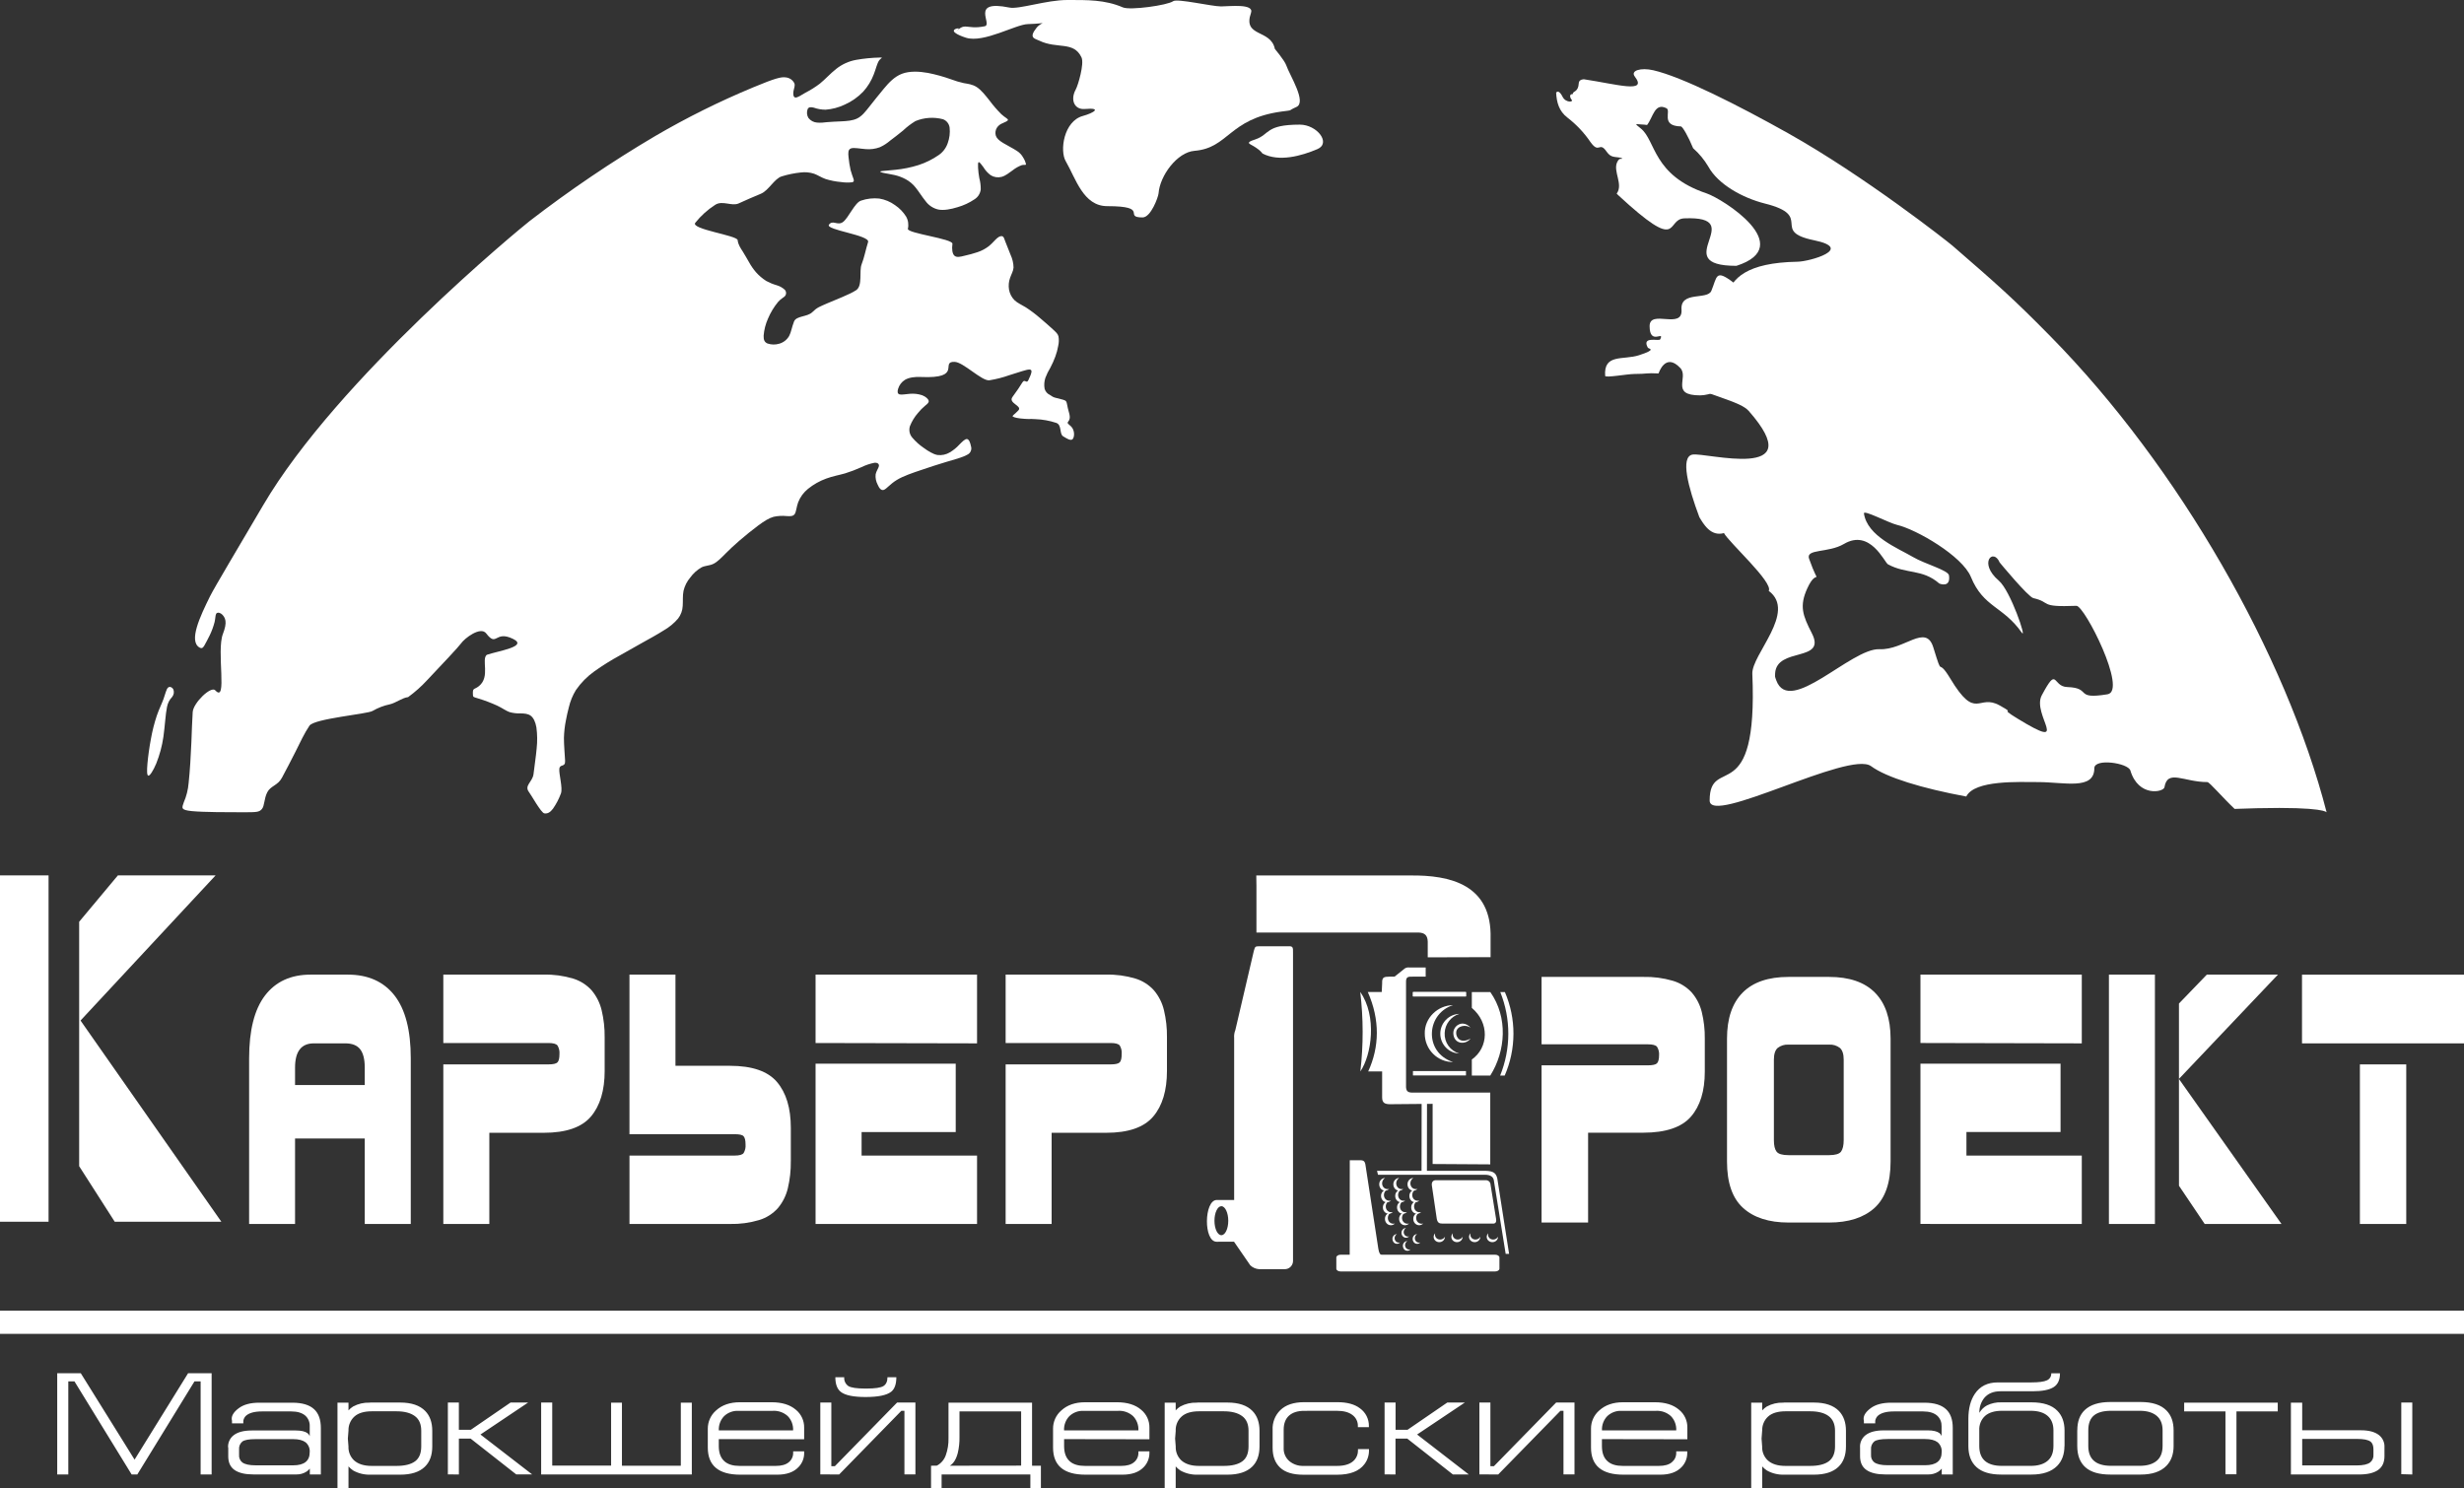 <svg width="144" height="87" viewBox="0 0 144 87" fill="none" xmlns="http://www.w3.org/2000/svg">
<rect x="0" y="0" width="144" height="87" fill="#333333" stroke="none"/>
<path fill-rule="evenodd" clip-rule="evenodd" d="M8.675 45.339C8.581 45.339 8.581 45.045 8.617 44.633C8.653 44.22 8.726 43.686 8.821 43.185C8.903 42.724 9.018 42.269 9.166 41.824C9.3 41.437 9.456 41.134 9.56 40.846C9.665 40.557 9.716 40.286 9.82 40.192C9.925 40.098 10.081 40.182 10.137 40.313C10.161 40.383 10.166 40.458 10.154 40.531C10.141 40.604 10.111 40.673 10.065 40.731C9.904 40.896 9.797 41.107 9.758 41.334C9.674 41.733 9.638 42.443 9.55 43.066C9.473 43.604 9.331 44.13 9.129 44.634C8.955 45.045 8.768 45.339 8.675 45.339Z" fill="white"/>
<path fill-rule="evenodd" clip-rule="evenodd" d="M11.655 37.846C11.016 37.468 11.691 36.036 12.274 34.855C12.529 34.34 13.968 31.936 15.376 29.537C19.74 22.098 30.483 13.283 30.947 12.925C33.286 11.121 35.732 9.464 38.272 7.963C40.125 6.879 42.049 5.923 44.031 5.101C45.305 4.57 45.649 4.487 45.914 4.523C46.02 4.532 46.123 4.567 46.212 4.627C46.3 4.686 46.373 4.768 46.422 4.863C46.479 5.009 46.406 5.146 46.375 5.313C46.344 5.481 46.355 5.675 46.474 5.699C46.594 5.723 46.822 5.564 47.074 5.417C47.368 5.267 47.649 5.09 47.913 4.89C48.213 4.649 48.536 4.287 48.871 4.026C49.211 3.756 49.612 3.575 50.038 3.499C50.493 3.419 50.953 3.374 51.414 3.364C51.654 3.358 51.487 3.379 51.373 3.541C51.26 3.703 51.196 4.007 51.067 4.341C50.926 4.715 50.716 5.06 50.448 5.356C50.141 5.676 49.774 5.934 49.37 6.114C49.015 6.283 48.633 6.384 48.242 6.412C48.008 6.41 47.777 6.37 47.557 6.292C47.39 6.25 47.265 6.25 47.203 6.37C47.169 6.455 47.156 6.546 47.163 6.636C47.17 6.727 47.198 6.815 47.245 6.893C47.306 6.972 47.383 7.037 47.47 7.084C47.558 7.131 47.654 7.159 47.753 7.166C47.947 7.18 48.142 7.171 48.334 7.14C48.563 7.118 48.854 7.109 49.173 7.093C49.492 7.077 49.834 7.055 50.103 6.92C50.373 6.785 50.571 6.533 50.815 6.224C51.059 5.915 51.348 5.55 51.649 5.188C51.95 4.826 52.277 4.477 52.713 4.312C53.149 4.147 53.701 4.167 54.225 4.261C54.688 4.353 55.143 4.479 55.587 4.638C55.827 4.729 56.073 4.803 56.324 4.858C56.548 4.899 56.818 4.921 57.078 5.088C57.338 5.254 57.587 5.57 57.831 5.878C58.041 6.161 58.272 6.429 58.522 6.678C58.729 6.866 58.906 6.94 58.906 7.007C58.906 7.075 58.729 7.139 58.584 7.206C58.447 7.259 58.33 7.355 58.252 7.48C58.212 7.548 58.187 7.624 58.178 7.702C58.169 7.78 58.176 7.86 58.199 7.935C58.252 8.087 58.386 8.212 58.626 8.358C58.865 8.504 59.207 8.672 59.42 8.814C59.58 8.912 59.711 9.051 59.8 9.216C59.877 9.334 59.931 9.466 59.961 9.603C59.961 9.666 59.861 9.614 59.721 9.651C59.524 9.723 59.34 9.827 59.176 9.959C58.973 10.105 58.766 10.273 58.542 10.336C58.434 10.365 58.321 10.372 58.21 10.356C58.1 10.34 57.993 10.301 57.898 10.242C57.727 10.115 57.582 9.956 57.472 9.772C57.352 9.611 57.254 9.474 57.202 9.479C57.151 9.484 57.151 9.631 57.16 9.81C57.172 10.012 57.196 10.214 57.233 10.413C57.291 10.628 57.319 10.85 57.316 11.073C57.302 11.189 57.262 11.301 57.2 11.401C57.138 11.5 57.055 11.584 56.956 11.647C56.649 11.855 56.31 12.012 55.953 12.113C55.564 12.234 55.159 12.307 54.843 12.249C54.539 12.182 54.271 12.005 54.089 11.752C53.882 11.501 53.695 11.188 53.506 10.957C53.348 10.759 53.152 10.595 52.93 10.475C52.727 10.366 52.511 10.284 52.286 10.233C52.062 10.181 51.835 10.15 51.662 10.113C51.49 10.075 51.377 10.034 51.486 10.009C51.595 9.984 51.928 9.971 52.333 9.924C52.786 9.879 53.234 9.787 53.669 9.652C54.091 9.516 54.49 9.319 54.855 9.067C55.105 8.896 55.293 8.648 55.389 8.36C55.492 8.074 55.53 7.768 55.498 7.466C55.485 7.355 55.442 7.249 55.373 7.162C55.305 7.074 55.213 7.007 55.109 6.969C54.574 6.829 54.009 6.867 53.498 7.078C53.235 7.239 52.99 7.426 52.766 7.638C52.517 7.848 52.246 8.046 52.028 8.214C51.845 8.373 51.64 8.505 51.42 8.606C51.156 8.703 50.874 8.741 50.594 8.716C50.272 8.695 49.909 8.611 49.732 8.675C49.554 8.738 49.566 8.946 49.591 9.192C49.615 9.445 49.655 9.697 49.711 9.945C49.769 10.169 49.842 10.337 49.878 10.452C49.914 10.566 49.914 10.63 49.795 10.655C49.579 10.678 49.361 10.673 49.146 10.64C48.84 10.614 48.539 10.554 48.247 10.463C47.982 10.368 47.795 10.232 47.576 10.154C47.326 10.073 47.063 10.049 46.803 10.081C46.427 10.12 46.057 10.195 45.696 10.306C45.259 10.426 44.926 11.139 44.459 11.328C43.992 11.516 43.565 11.714 43.165 11.892C42.764 12.071 42.215 11.697 41.795 11.974C41.353 12.258 40.959 12.613 40.631 13.025C40.356 13.401 43.08 13.757 43.109 14.035C43.139 14.312 43.287 14.51 43.416 14.714C43.546 14.918 43.656 15.128 43.776 15.327C43.889 15.534 44.023 15.728 44.176 15.907C44.353 16.108 44.558 16.282 44.784 16.425C44.97 16.526 45.167 16.607 45.371 16.666C45.552 16.715 45.72 16.806 45.86 16.933C45.906 16.98 45.934 17.043 45.938 17.109C45.943 17.175 45.924 17.241 45.885 17.295C45.813 17.389 45.667 17.43 45.475 17.645C45.231 17.94 45.032 18.269 44.883 18.623C44.742 18.937 44.656 19.273 44.628 19.616C44.618 19.867 44.681 20.003 44.852 20.077C45.077 20.154 45.321 20.158 45.548 20.088C45.789 20.018 45.994 19.857 46.119 19.638C46.238 19.418 46.27 19.136 46.405 18.793C46.54 18.45 47.18 18.534 47.471 18.247C47.763 17.959 47.904 17.928 48.362 17.724C48.82 17.52 49.638 17.224 50.034 16.962C50.429 16.7 50.197 15.848 50.354 15.451C50.511 15.054 50.603 14.551 50.732 14.148C50.862 13.745 48.222 13.442 48.445 13.134C48.667 12.825 48.949 13.218 49.272 12.972C49.594 12.726 49.957 11.841 50.32 11.727C50.662 11.609 51.026 11.568 51.385 11.606C51.72 11.66 52.037 11.793 52.31 11.993C52.569 12.167 52.788 12.394 52.954 12.658C53.077 12.875 53.114 13.131 53.058 13.375C53.011 13.642 55.704 13.955 55.662 14.253C55.62 14.551 55.651 14.834 55.782 14.948C55.913 15.063 56.125 15.011 56.369 14.948C56.627 14.892 56.882 14.822 57.133 14.738C57.375 14.657 57.602 14.535 57.804 14.376C57.995 14.219 58.151 14.021 58.283 13.912C58.415 13.802 58.532 13.78 58.599 13.818C58.666 13.855 58.688 13.948 58.761 14.141C58.834 14.334 58.958 14.623 59.062 14.9C59.169 15.131 59.228 15.382 59.233 15.637C59.218 15.852 59.104 16.029 59.031 16.24C58.952 16.459 58.931 16.695 58.968 16.924C59.009 17.163 59.123 17.383 59.296 17.553C59.467 17.715 59.696 17.809 59.95 17.965C60.236 18.151 60.509 18.356 60.767 18.579C61.048 18.815 61.328 19.062 61.52 19.239C61.712 19.417 61.817 19.506 61.858 19.657C61.892 19.845 61.886 20.037 61.842 20.223C61.806 20.433 61.75 20.639 61.676 20.839C61.594 21.062 61.497 21.279 61.386 21.488C61.27 21.677 61.172 21.877 61.094 22.084C61.026 22.29 61.01 22.509 61.048 22.723C61.07 22.802 61.11 22.876 61.163 22.938C61.217 23.001 61.284 23.051 61.359 23.084C61.526 23.183 61.503 23.205 61.706 23.256C62.523 23.467 62.236 23.314 62.475 24.12C62.662 24.752 62.178 24.593 62.526 24.864C62.875 25.135 62.783 25.622 62.663 25.689C62.543 25.757 62.356 25.642 62.129 25.501C61.901 25.36 62.068 24.839 61.731 24.719C61.34 24.589 60.932 24.515 60.52 24.5C60.052 24.473 60.308 24.506 59.913 24.484C59.517 24.462 59.258 24.401 59.194 24.349C59.129 24.297 59.267 24.255 59.516 23.987C59.765 23.719 58.905 23.569 59.17 23.204C59.435 22.838 59.601 22.601 59.746 22.359C59.891 22.118 59.986 22.445 60.093 22.232C60.534 21.322 60.22 21.559 59.003 21.925C58.618 22.062 58.222 22.164 57.819 22.229C57.377 22.281 56.305 21.172 55.795 21.152C54.9 21.114 56.315 22.151 53.808 22.035C53.472 22.019 53.128 22.061 52.894 22.198C52.695 22.319 52.549 22.511 52.484 22.736C52.433 22.908 52.453 23.023 52.578 23.054C52.702 23.086 52.937 23.034 53.177 23.018C53.417 22.997 53.659 23.026 53.889 23.101C54.097 23.18 54.248 23.316 54.273 23.426C54.298 23.536 54.18 23.62 54.06 23.719C53.908 23.846 53.769 23.988 53.645 24.142C53.446 24.369 53.288 24.63 53.177 24.911C53.141 25.025 53.135 25.147 53.159 25.265C53.184 25.382 53.238 25.491 53.317 25.581C53.512 25.81 53.736 26.012 53.985 26.18C54.245 26.368 54.515 26.542 54.78 26.594C55.036 26.628 55.297 26.573 55.517 26.437C55.719 26.316 55.903 26.166 56.062 25.992C56.229 25.824 56.396 25.647 56.514 25.663C56.633 25.678 56.707 25.887 56.743 26.075C56.777 26.173 56.773 26.279 56.731 26.373C56.69 26.468 56.614 26.543 56.52 26.583C56.26 26.735 55.741 26.87 55.263 27.012C54.785 27.153 54.349 27.3 53.85 27.468C53.352 27.635 52.79 27.822 52.405 28.058C52.02 28.293 51.813 28.576 51.653 28.633C51.492 28.69 51.377 28.523 51.293 28.33C51.195 28.145 51.153 27.936 51.173 27.727C51.209 27.534 51.345 27.365 51.365 27.244C51.385 27.124 51.293 27.034 51.106 27.05C50.842 27.102 50.585 27.188 50.343 27.307C50.033 27.447 49.715 27.568 49.391 27.669C49.049 27.768 48.672 27.831 48.29 27.972C47.903 28.112 47.541 28.316 47.22 28.575C46.962 28.783 46.763 29.055 46.644 29.365C46.545 29.637 46.534 29.909 46.446 30.044C46.357 30.18 46.192 30.181 45.974 30.165C45.72 30.139 45.464 30.153 45.215 30.207C44.944 30.281 44.675 30.449 44.321 30.709C43.968 30.97 43.531 31.327 43.204 31.609C42.877 31.892 42.659 32.1 42.425 32.333C42.192 32.566 41.946 32.83 41.706 32.951C41.467 33.072 41.239 33.05 41.005 33.16C40.743 33.308 40.517 33.512 40.34 33.757C40.149 33.981 40.014 34.248 39.946 34.536C39.888 34.819 39.919 35.132 39.899 35.408C39.888 35.68 39.793 35.941 39.628 36.156C39.39 36.433 39.106 36.667 38.789 36.848C38.411 37.089 37.933 37.35 37.501 37.59C37.07 37.83 36.686 38.051 36.218 38.314C35.707 38.592 35.213 38.901 34.738 39.239C34.318 39.537 33.953 39.907 33.659 40.332C33.466 40.645 33.326 40.988 33.243 41.347C33.17 41.624 33.13 41.812 33.077 42.084C33.006 42.43 32.966 42.782 32.957 43.136C32.957 43.559 33.004 44.05 33.025 44.463C33.047 44.876 32.725 44.634 32.689 44.932C32.653 45.23 32.901 46.064 32.781 46.38C32.665 46.695 32.51 46.994 32.318 47.269C32.153 47.489 31.997 47.572 31.809 47.541C31.621 47.509 31.048 46.471 30.919 46.304C30.613 45.911 31.126 45.713 31.181 45.24C31.236 44.767 31.321 44.225 31.363 43.75C31.408 43.339 31.403 42.924 31.348 42.514C31.29 42.185 31.176 41.956 31.015 41.835C30.853 41.715 30.645 41.704 30.427 41.699C30.208 41.708 29.989 41.682 29.778 41.623C29.57 41.55 29.384 41.403 29.059 41.246C28.701 41.083 28.332 40.943 27.956 40.828C27.698 40.748 27.647 40.751 27.641 40.646C27.611 40.163 27.695 40.343 27.99 40.104C28.666 39.557 28.116 38.545 28.448 38.275C29.104 38.049 30.885 37.792 29.99 37.348C28.911 36.816 29.05 37.854 28.416 37.025C28.086 36.591 27.15 37.305 26.933 37.622C26.823 37.784 25.826 38.847 24.981 39.737C24.638 40.111 24.259 40.45 23.85 40.748C23.514 40.782 23.141 41.084 22.783 41.168C22.429 41.242 22.089 41.373 21.775 41.555C21.479 41.739 18.371 41.999 18.085 42.418C17.8 42.837 17.529 43.412 17.26 43.956C16.99 44.5 16.716 45.007 16.476 45.462C16.236 45.917 15.811 45.929 15.618 46.314C15.425 46.699 15.466 47.105 15.304 47.291C15.142 47.477 14.994 47.478 14.184 47.478C13.374 47.478 11.907 47.478 11.218 47.411C10.529 47.345 10.638 47.214 10.738 46.906C10.895 46.544 10.992 46.159 11.024 45.766C11.101 45.06 11.153 44.129 11.184 43.401C11.215 42.674 11.226 42.151 11.262 41.618C11.298 41.085 12.33 40.081 12.58 40.35C13.319 41.151 12.633 38.046 13.03 37.047C13.149 36.733 13.207 36.482 13.176 36.283C13.164 36.199 13.134 36.119 13.089 36.047C13.045 35.975 12.986 35.913 12.916 35.866C12.796 35.792 12.687 35.792 12.635 35.875C12.584 35.959 12.594 36.126 12.542 36.358C12.473 36.623 12.379 36.88 12.261 37.126C12.142 37.368 12.033 37.572 11.939 37.739C11.846 37.907 11.757 37.906 11.655 37.846Z" fill="white"/>
<path fill-rule="evenodd" clip-rule="evenodd" d="M55.774 1.977C56.403 1.209 56.423 1.765 57.547 1.535C58.043 1.433 56.646 -0.034 58.985 0.441C59.547 0.559 61.145 -7.83361e-05 62.373 -7.83361e-05C63.549 -7.83361e-05 64.571 -0.022 65.623 0.432C66.047 0.614 68.225 0.311 68.561 0.07C68.801 -0.099 70.813 0.375 71.358 0.375C71.838 0.375 73.308 0.191 73.112 0.749C72.602 2.197 74.266 1.683 74.504 2.857C74.504 2.857 75.073 3.54 75.165 3.804C75.374 4.407 76.385 5.976 75.765 6.252C75.144 6.528 75.693 6.41 74.875 6.523C71.809 6.948 71.809 8.653 69.808 8.816C68.793 8.896 67.785 10.271 67.709 11.297C67.692 11.516 67.26 12.709 66.775 12.709C65.607 12.709 67.224 12.05 64.711 12.05C63.304 12.05 62.871 10.431 62.283 9.422C61.924 8.812 62.163 7.085 63.283 6.778C63.904 6.608 64.443 6.281 63.402 6.37C62.794 6.423 62.529 5.843 62.873 5.221C63.002 4.987 63.377 3.724 63.205 3.357C62.748 2.385 61.788 2.882 60.739 2.377C60.475 2.25 60.097 2.228 60.574 1.629C60.901 1.218 61.383 1.369 60.063 1.409C59.344 1.432 57.491 2.53 56.452 2.205C56.364 2.178 55.373 1.857 55.891 1.671C55.942 1.66 55.995 1.657 56.047 1.664L55.774 1.977Z" fill="white"/>
<path fill-rule="evenodd" clip-rule="evenodd" d="M73.365 8.148C74.224 7.857 73.936 7.285 75.961 7.285C76.975 7.285 77.809 8.37 76.987 8.718C76.065 9.109 74.756 9.484 73.779 8.971C73.779 8.971 73.659 8.748 73.074 8.438C72.844 8.317 73.12 8.232 73.365 8.148Z" fill="white"/>
<path fill-rule="evenodd" clip-rule="evenodd" d="M101.475 15.538C97.385 15.538 102.305 12.601 98.431 12.763C97.312 12.811 98.312 14.872 94.556 11.394C94.529 11.37 94.505 11.344 94.482 11.316C94.881 10.777 94.255 10.012 94.509 9.48C94.676 9.129 94.8 9.387 94.787 9.239C94.398 9.136 94.164 9.259 93.894 8.865C93.454 8.223 93.475 9.035 92.949 8.303C92.58 7.758 92.126 7.277 91.606 6.877C91.103 6.492 90.973 5.974 90.943 5.417C91.02 5.305 91.159 5.334 91.32 5.658C91.503 6.027 92.016 5.979 91.832 5.808C91.825 5.808 91.63 5.497 91.918 5.497C91.903 5.306 92.234 5.416 92.265 4.873C92.274 4.706 92.395 4.646 92.559 4.632C94.5 4.925 96.306 5.476 95.542 4.477C95.264 4.115 95.912 3.945 96.61 4.104C98.297 4.488 101.553 6.137 104.505 7.791C108.989 10.308 113.822 14.116 114.111 14.365C116.733 16.639 117.655 17.444 119.863 19.691C127.332 27.291 133.601 38.278 135.972 47.484C135.972 47.484 135.874 47.15 131.888 47.242C131.495 47.251 131.066 47.264 130.595 47.282C129.876 46.601 129.125 45.714 129.003 45.714C127.621 45.714 126.669 44.942 126.494 46.014C126.448 46.304 124.974 46.61 124.503 45.039C124.369 44.592 122.396 44.308 122.396 44.904C122.396 46.205 120.635 45.714 119.114 45.714C117.998 45.714 115.399 45.58 114.911 46.558C112.314 46.076 110.254 45.448 109.346 44.782C108.078 43.853 99.915 48.287 99.915 46.79C99.915 44.067 102.749 47.393 102.409 39.385C102.361 38.264 105.022 35.765 103.367 34.537C103.65 34.045 101.038 31.703 100.751 31.159C99.976 31.379 99.553 30.627 99.313 30.228C98.657 28.474 98.197 26.718 98.902 26.573C99.661 26.418 105.872 28.2 102.198 24.019C101.246 22.933 95.561 22.798 100.221 19.899C101.642 19.015 99.062 15.403 105.055 15.298C105.768 15.286 108.395 14.532 106.013 14.043C103.426 13.512 106.048 12.624 103.146 11.898C101.846 11.572 100.406 10.778 99.836 9.736C99.599 9.334 99.299 8.972 98.949 8.664C98.68 8.008 98.337 7.392 98.23 7.389C97.02 7.362 97.685 6.471 97.391 6.327C96.699 5.978 96.616 6.842 96.258 7.305C96.148 7.289 96.038 7.279 95.927 7.275C95.618 7.265 95.46 7.17 95.885 7.505C96.782 8.213 96.568 10.242 99.734 11.303C100.669 11.617 105.06 14.388 101.481 15.538H101.475ZM103.741 39.357C103.741 39.566 103.707 39.492 103.808 39.768C104.585 41.881 108.181 37.876 109.84 37.947C111.289 38.009 112.549 36.429 112.985 37.839C113.585 39.784 113.168 38.315 113.981 39.667C115.495 42.184 115.6 40.521 116.868 41.236C117.947 41.839 116.68 41.252 117.885 41.989C121.131 43.974 118.717 41.782 119.324 40.642C120.267 38.878 119.923 40.132 120.813 40.159C122.277 40.208 121.187 40.906 123.165 40.582C124.351 40.386 121.821 35.394 121.349 35.411C119.115 35.499 119.926 35.213 118.832 34.961C118.529 34.891 116.869 32.888 116.864 32.877C116.493 32.004 115.595 32.898 116.815 33.941C117.503 34.529 118.474 37.434 118.155 36.979C117.062 35.42 115.914 35.514 115.182 33.722C114.681 32.498 112.003 30.947 110.868 30.681C110.369 30.561 108.897 29.774 108.931 30.012C109.128 31.347 110.929 32.046 111.8 32.559C112.498 32.97 113.858 33.328 113.902 33.632C114.012 34.382 113.355 34.123 113.332 34.104C112.334 33.24 111.414 33.571 110.336 32.986C110.132 32.875 109.299 30.887 107.762 31.795C106.846 32.335 105.517 32.064 105.725 32.658C106.39 34.538 106.234 33.045 105.622 34.388C105.149 35.425 105.35 35.968 105.885 37.011C106.771 38.727 103.836 37.8 103.741 39.357Z" fill="white"/>
<path fill-rule="evenodd" clip-rule="evenodd" d="M12.37 80.267H10.993L7.865 85.317L4.721 80.267H3.344V86.186H3.992V80.743H4.351L7.694 86.186H8.024L11.366 80.743H11.725V86.186H12.368V80.267H12.37ZM13.328 84.602C13.322 84.466 13.348 84.332 13.404 84.209C13.46 84.085 13.545 83.978 13.651 83.895C13.89 83.708 14.243 83.614 14.709 83.614H17.294C17.605 83.614 17.832 83.668 17.976 83.775C18.032 83.82 18.075 83.878 18.101 83.945V83.366C18.106 83.254 18.087 83.143 18.046 83.039C18.005 82.935 17.942 82.841 17.862 82.763C17.672 82.588 17.392 82.5 17.023 82.5H15.313C14.859 82.5 14.539 82.592 14.354 82.773C14.285 82.849 14.238 82.944 14.22 83.045V83.198H13.558V83.045C13.494 82.804 13.624 82.557 13.951 82.313C14.238 82.097 14.638 81.99 15.15 81.99H17.089C17.666 81.99 18.092 82.12 18.366 82.379C18.623 82.621 18.751 82.983 18.751 83.465V86.184H18.107V85.843C18.052 85.908 17.989 85.965 17.919 86.014C17.741 86.129 17.532 86.188 17.32 86.184H14.818C14.329 86.184 13.96 86.098 13.709 85.924C13.459 85.75 13.336 85.48 13.339 85.112V84.602H13.328ZM14.941 84.119C14.552 84.119 14.293 84.165 14.165 84.259C14.097 84.316 14.043 84.389 14.009 84.471C13.976 84.554 13.963 84.643 13.972 84.732V85.038C13.964 85.122 13.977 85.207 14.011 85.284C14.044 85.361 14.095 85.429 14.161 85.481C14.316 85.595 14.576 85.651 14.941 85.651H17.131C17.777 85.651 18.1 85.396 18.1 84.885C18.109 84.776 18.093 84.667 18.051 84.566C18.009 84.465 17.944 84.376 17.86 84.306C17.7 84.185 17.457 84.119 17.134 84.119H14.941ZM21.652 81.981H23.386C24.04 81.981 24.529 82.145 24.851 82.474C25.125 82.757 25.262 83.142 25.262 83.63V84.547C25.262 85.064 25.117 85.459 24.824 85.738C24.509 86.043 24.029 86.197 23.386 86.197H21.653C21.301 86.209 20.952 86.126 20.643 85.955C20.541 85.887 20.448 85.806 20.366 85.714V87.894H19.723V81.987H20.366V82.439C20.445 82.351 20.535 82.275 20.635 82.213C20.931 82.053 21.264 81.975 21.599 81.987L21.652 81.981ZM20.365 83.63L20.329 84.089L20.365 84.547C20.358 84.697 20.383 84.847 20.438 84.986C20.493 85.125 20.577 85.251 20.685 85.355C20.925 85.576 21.272 85.686 21.726 85.685H23.164C23.651 85.685 24.017 85.595 24.259 85.415C24.501 85.235 24.618 84.943 24.618 84.547V83.63C24.618 83.246 24.498 82.959 24.244 82.772C23.99 82.585 23.633 82.492 23.159 82.492H21.737C21.279 82.492 20.937 82.595 20.709 82.802C20.595 82.906 20.506 83.035 20.447 83.178C20.387 83.321 20.36 83.475 20.366 83.63H20.365ZM26.174 86.18V81.981H26.817V83.574H27.515L29.837 81.981H30.865L28.079 83.849L31.1 86.182H30.17L27.506 84.09H26.818V86.186L26.174 86.18ZM31.625 81.981H32.273V85.668H35.714V81.987H36.347V85.674H39.788V81.987H40.431V86.186H31.626V81.987L31.625 81.981ZM46.35 83.608C46.358 83.454 46.334 83.301 46.281 83.157C46.227 83.013 46.144 82.882 46.037 82.773C45.919 82.666 45.781 82.583 45.63 82.531C45.48 82.478 45.32 82.456 45.161 82.466H43.143C42.993 82.46 42.843 82.483 42.702 82.536C42.56 82.589 42.431 82.669 42.321 82.773C42.215 82.882 42.132 83.013 42.078 83.157C42.024 83.301 42.001 83.454 42.008 83.608H46.35ZM42.007 84.119V84.527C42.007 84.935 42.124 85.237 42.356 85.43C42.558 85.601 42.85 85.686 43.232 85.685H45.335C45.675 85.685 45.93 85.613 46.1 85.468C46.181 85.402 46.246 85.318 46.29 85.223C46.334 85.128 46.356 85.024 46.354 84.919V84.833H46.997V84.919C47 85.073 46.972 85.226 46.915 85.37C46.858 85.513 46.774 85.644 46.666 85.754C46.388 86.049 45.974 86.197 45.425 86.197H43.26C41.997 86.197 41.365 85.669 41.365 84.612V83.511C41.364 83.309 41.406 83.11 41.489 82.926C41.571 82.742 41.693 82.579 41.844 82.447C42.195 82.125 42.66 81.964 43.238 81.964H45.096C45.703 81.964 46.176 82.112 46.517 82.407C46.67 82.532 46.792 82.691 46.875 82.871C46.958 83.051 46.999 83.248 46.996 83.446V84.127L42.007 84.119ZM47.94 86.18V81.981H48.584V85.702H48.79L52.427 81.981H53.498V86.18H52.856V82.464H52.676L49.041 86.186L47.94 86.18ZM50.559 81.163H50.639C51.14 81.163 51.469 81.115 51.627 81.019C51.784 80.922 51.864 80.749 51.866 80.5H52.384C52.384 80.907 52.283 81.192 52.081 81.35C51.819 81.555 51.321 81.658 50.589 81.658C49.879 81.658 49.397 81.559 49.141 81.36C48.926 81.195 48.819 80.908 48.819 80.5H49.338C49.328 80.599 49.346 80.7 49.388 80.79C49.43 80.881 49.495 80.958 49.577 81.015C49.737 81.114 50.066 81.163 50.565 81.163H50.559ZM54.753 85.668C54.995 85.54 55.18 85.324 55.272 85.065C55.387 84.742 55.441 84.401 55.432 84.059V81.987H60.315V85.674H60.832V87.787H60.216V86.186H55.029V87.787H54.411V85.674L54.753 85.668ZM59.677 85.668V82.498H56.074V83.992C56.08 84.307 56.047 84.62 55.975 84.926C55.88 85.295 55.725 85.544 55.51 85.674L59.677 85.668ZM66.53 83.608C66.538 83.454 66.515 83.301 66.461 83.157C66.407 83.013 66.324 82.882 66.218 82.773C66.099 82.666 65.961 82.584 65.811 82.531C65.661 82.478 65.502 82.456 65.343 82.466H63.32C63.17 82.46 63.02 82.483 62.878 82.536C62.737 82.589 62.608 82.669 62.498 82.773C62.391 82.882 62.309 83.013 62.255 83.157C62.201 83.301 62.177 83.454 62.185 83.608H66.53ZM62.188 84.119V84.527C62.188 84.935 62.304 85.237 62.536 85.43C62.738 85.601 63.03 85.686 63.412 85.685H65.512C65.852 85.685 66.111 85.613 66.276 85.468C66.358 85.402 66.422 85.318 66.466 85.223C66.511 85.128 66.532 85.024 66.53 84.919V84.833H67.174V84.919C67.176 85.073 67.148 85.226 67.091 85.37C67.035 85.513 66.95 85.644 66.843 85.754C66.564 86.049 66.15 86.197 65.602 86.197H63.436C62.173 86.197 61.542 85.669 61.542 84.612V83.511C61.54 83.309 61.583 83.11 61.665 82.926C61.748 82.742 61.869 82.579 62.021 82.447C62.372 82.125 62.836 81.964 63.415 81.964H65.273C65.881 81.964 66.355 82.112 66.695 82.407C66.847 82.532 66.97 82.691 67.053 82.871C67.136 83.051 67.177 83.248 67.174 83.446V84.127L62.188 84.119ZM69.997 81.981H71.731C72.387 81.981 72.876 82.145 73.197 82.474C73.471 82.757 73.608 83.142 73.608 83.63V84.547C73.608 85.064 73.462 85.459 73.171 85.738C72.851 86.043 72.372 86.196 71.733 86.197H69.995C69.643 86.209 69.295 86.126 68.986 85.955C68.883 85.888 68.79 85.806 68.709 85.714V87.894H68.066V81.987H68.709V82.439C68.787 82.351 68.877 82.275 68.976 82.213C69.273 82.053 69.606 81.975 69.942 81.987L69.997 81.981ZM68.711 83.63L68.675 84.089L68.711 84.547C68.704 84.697 68.729 84.847 68.784 84.986C68.839 85.125 68.924 85.251 69.031 85.355C69.271 85.575 69.615 85.685 70.073 85.685H71.511C71.999 85.685 72.363 85.595 72.606 85.415C72.849 85.235 72.966 84.943 72.966 84.547V83.63C72.966 83.246 72.846 82.959 72.592 82.772C72.338 82.585 71.982 82.492 71.506 82.492H70.079C69.622 82.492 69.279 82.595 69.052 82.802C68.938 82.906 68.848 83.034 68.789 83.178C68.73 83.321 68.703 83.475 68.709 83.63H68.711ZM76.217 82.466C75.836 82.466 75.541 82.56 75.332 82.747C75.124 82.934 75.02 83.211 75.02 83.574V84.629C75.012 84.775 75.038 84.921 75.096 85.055C75.153 85.189 75.24 85.309 75.35 85.404C75.581 85.595 75.874 85.695 76.172 85.685H78.138C78.617 85.685 78.96 85.564 79.166 85.323C79.295 85.175 79.365 84.984 79.362 84.786V84.702H80.006V84.769C80.011 85.065 79.917 85.353 79.737 85.587C79.428 85.995 78.898 86.199 78.147 86.2H76.162C75.559 86.2 75.111 86.063 74.816 85.788C74.521 85.513 74.374 85.128 74.374 84.633V83.577C74.363 83.365 74.398 83.152 74.475 82.954C74.552 82.756 74.67 82.577 74.821 82.428C75.14 82.115 75.605 81.96 76.214 81.96H78.163C78.728 81.96 79.168 82.08 79.481 82.321C79.644 82.438 79.776 82.593 79.867 82.772C79.957 82.952 80.003 83.15 80 83.352V83.421H79.356V83.371C79.362 83.242 79.336 83.113 79.279 82.997C79.224 82.881 79.139 82.781 79.035 82.705C78.821 82.544 78.523 82.464 78.141 82.464L76.217 82.466ZM80.917 86.18V81.981H81.56V83.574H82.258L84.581 81.981H85.608L82.818 83.849L85.84 86.186H84.911L82.244 84.09H81.555V86.186L80.917 86.18ZM86.458 86.18V81.981H87.101V85.702H87.306L90.943 81.981H92.016V86.18H91.372V82.464H91.194L87.557 86.186L86.458 86.18ZM97.962 83.608C97.97 83.454 97.946 83.301 97.892 83.157C97.839 83.013 97.756 82.882 97.649 82.773C97.531 82.666 97.392 82.584 97.242 82.531C97.091 82.479 96.932 82.457 96.773 82.466H94.756C94.606 82.46 94.456 82.483 94.315 82.536C94.174 82.589 94.044 82.669 93.934 82.773C93.828 82.882 93.745 83.013 93.691 83.157C93.637 83.301 93.614 83.454 93.622 83.608H97.962ZM93.619 84.119V84.527C93.619 84.935 93.735 85.237 93.968 85.43C94.17 85.601 94.462 85.686 94.843 85.685H96.943C97.283 85.685 97.543 85.613 97.707 85.468C97.788 85.402 97.854 85.319 97.898 85.223C97.942 85.128 97.964 85.024 97.962 84.919V84.833H98.606V84.919C98.608 85.073 98.58 85.226 98.523 85.37C98.466 85.513 98.382 85.644 98.275 85.754C97.994 86.049 97.58 86.197 97.032 86.197H94.875C93.612 86.197 92.981 85.669 92.981 84.612V83.511C92.979 83.309 93.021 83.109 93.104 82.926C93.186 82.742 93.308 82.579 93.46 82.447C93.811 82.125 94.275 81.964 94.853 81.964H96.712C97.319 81.964 97.793 82.112 98.132 82.407C98.285 82.532 98.408 82.691 98.491 82.871C98.574 83.051 98.615 83.247 98.612 83.446V84.127L93.619 84.119ZM104.27 81.981H106.004C106.66 81.981 107.149 82.145 107.47 82.474C107.743 82.757 107.88 83.142 107.881 83.63V84.547C107.881 85.064 107.735 85.459 107.442 85.738C107.127 86.043 106.648 86.196 106.004 86.197H104.273C103.921 86.209 103.572 86.126 103.264 85.955C103.161 85.887 103.067 85.806 102.986 85.714V87.894H102.343V81.987H102.986V82.439C103.065 82.352 103.155 82.276 103.254 82.213C103.548 82.054 103.879 81.976 104.213 81.987L104.27 81.981ZM102.983 83.63L102.948 84.089L102.983 84.547C102.976 84.697 103.001 84.847 103.056 84.986C103.112 85.125 103.196 85.251 103.304 85.355C103.544 85.575 103.888 85.685 104.344 85.685H105.782C106.269 85.685 106.635 85.595 106.877 85.415C107.119 85.235 107.242 84.943 107.242 84.547V83.63C107.242 83.246 107.116 82.959 106.868 82.772C106.62 82.585 106.257 82.492 105.782 82.492H104.356C103.899 82.492 103.556 82.595 103.328 82.802C103.215 82.906 103.125 83.035 103.066 83.178C103.007 83.321 102.979 83.475 102.986 83.63H102.983ZM108.703 84.596C108.696 84.46 108.722 84.326 108.778 84.203C108.834 84.079 108.919 83.972 109.025 83.889C109.265 83.702 109.617 83.608 110.083 83.608H112.667C112.979 83.608 113.205 83.662 113.349 83.769C113.403 83.814 113.444 83.873 113.469 83.939V83.366C113.473 83.254 113.454 83.143 113.413 83.039C113.372 82.935 113.309 82.841 113.229 82.763C113.039 82.588 112.759 82.5 112.39 82.5H110.684C110.23 82.5 109.91 82.592 109.725 82.773C109.656 82.849 109.609 82.944 109.591 83.045V83.198H108.929V83.045C108.863 82.804 108.995 82.557 109.322 82.313C109.609 82.097 110.009 81.99 110.521 81.99H112.46C113.039 81.99 113.465 82.12 113.738 82.379C113.995 82.621 114.123 82.983 114.122 83.465V86.184H113.479V85.843C113.424 85.908 113.361 85.965 113.291 86.014C113.113 86.129 112.904 86.188 112.692 86.184H110.188C109.7 86.184 109.331 86.098 109.08 85.924C108.829 85.75 108.704 85.479 108.705 85.111V84.6L108.703 84.596ZM110.316 84.113C109.926 84.113 109.668 84.159 109.539 84.253C109.471 84.31 109.418 84.383 109.384 84.465C109.35 84.548 109.337 84.637 109.346 84.726V85.032C109.339 85.116 109.352 85.2 109.385 85.278C109.418 85.355 109.469 85.423 109.535 85.475C109.69 85.588 109.951 85.645 110.316 85.645H112.505C113.152 85.645 113.475 85.39 113.475 84.879C113.484 84.77 113.467 84.661 113.425 84.56C113.383 84.459 113.318 84.37 113.235 84.3C113.074 84.179 112.831 84.113 112.509 84.113H110.316ZM120.649 84.521C120.649 85.01 120.506 85.399 120.22 85.688C119.887 86.023 119.387 86.191 118.72 86.191H116.952C116.313 86.191 115.834 86.047 115.514 85.76C115.195 85.473 115.035 85.062 115.035 84.529V82.932C115.035 82.336 115.16 81.85 115.41 81.476C115.709 81.028 116.156 80.804 116.751 80.804H118.708C119.149 80.804 119.453 80.763 119.623 80.683C119.703 80.649 119.77 80.591 119.816 80.517C119.861 80.443 119.883 80.357 119.879 80.27H120.388C120.388 80.65 120.268 80.921 120.017 81.08C119.765 81.239 119.365 81.321 118.8 81.321H116.914C116.492 81.321 116.173 81.455 115.955 81.722C115.765 81.967 115.667 82.271 115.678 82.582C115.783 82.398 115.937 82.247 116.123 82.148C116.384 82.02 116.672 81.958 116.962 81.969H118.728C119.414 81.969 119.916 82.134 120.236 82.463C120.515 82.746 120.655 83.132 120.655 83.621V84.54L120.649 84.521ZM120.006 83.602C120.006 83.232 119.886 82.95 119.662 82.757C119.438 82.564 119.106 82.463 118.678 82.463H117C116.568 82.463 116.237 82.563 116.012 82.761C115.896 82.867 115.806 82.998 115.747 83.144C115.689 83.29 115.663 83.448 115.672 83.605V84.524C115.672 85.297 116.115 85.683 117 85.683H118.678C119.094 85.683 119.42 85.588 119.653 85.398C119.887 85.207 120.006 84.915 120.006 84.524V83.605V83.602ZM121.401 83.602C121.401 83.091 121.546 82.695 121.838 82.418C122.166 82.106 122.663 81.95 123.33 81.95H125.1C125.784 81.95 126.287 82.114 126.61 82.443C126.889 82.726 127.028 83.112 127.029 83.602V84.521C127.029 85.01 126.886 85.399 126.6 85.688C126.267 86.023 125.767 86.191 125.1 86.191H123.33C122.68 86.191 122.196 86.05 121.878 85.768C121.559 85.487 121.399 85.071 121.398 84.521V83.602H121.401ZM122.043 84.521C122.043 85.293 122.487 85.679 123.375 85.679H125.053C125.47 85.679 125.797 85.585 126.032 85.394C126.267 85.204 126.385 84.912 126.385 84.521V83.602C126.385 83.232 126.271 82.95 126.041 82.757C125.811 82.564 125.482 82.463 125.053 82.463H123.375C122.928 82.463 122.594 82.553 122.374 82.735C122.153 82.917 122.043 83.207 122.043 83.604V84.523V84.521ZM130.702 86.174H130.059V82.498H127.646V81.987H133.115V82.498H130.702V86.186V86.174ZM139.352 84.59C139.359 84.454 139.333 84.32 139.277 84.197C139.221 84.074 139.137 83.966 139.031 83.883C138.791 83.696 138.44 83.602 137.976 83.602H134.544V81.987H133.884V86.186H137.868C138.357 86.186 138.727 86.099 138.977 85.925C139.227 85.751 139.352 85.48 139.352 85.112V84.602V84.59ZM134.544 84.107H137.744C138.131 84.107 138.393 84.158 138.53 84.26C138.65 84.345 138.708 84.501 138.708 84.72V85.026C138.715 85.111 138.702 85.196 138.669 85.275C138.637 85.353 138.586 85.423 138.521 85.478C138.366 85.598 138.104 85.656 137.734 85.656H134.544V84.125V84.107ZM140.335 86.168V81.979H140.978V86.186L140.335 86.168Z" fill="white"/>
<path d="M144 76.61H-0.9V77.966H144V76.61Z" fill="white"/>
<path fill-rule="evenodd" clip-rule="evenodd" d="M71.103 72.582C70.325 72.582 70.366 70.159 71.103 70.141H72.126V60.678C72.112 60.518 72.136 60.357 72.196 60.208L73.274 55.59C73.346 55.349 73.339 55.31 73.58 55.31H75.377C75.55 55.323 75.574 55.386 75.566 55.691V73.727C75.559 73.854 75.504 73.973 75.411 74.059C75.317 74.145 75.195 74.19 75.068 74.185H73.581C73.389 74.172 73.207 74.092 73.067 73.958L72.117 72.579L71.103 72.582ZM71.379 70.504C71.156 70.504 70.975 70.885 70.975 71.355C70.975 71.824 71.156 72.199 71.379 72.199C71.602 72.199 71.782 71.819 71.782 71.355C71.782 70.89 71.6 70.504 71.379 70.504Z" fill="white"/>
<path fill-rule="evenodd" clip-rule="evenodd" d="M73.419 51.173H82.407C84.762 51.144 87.201 51.705 87.112 54.861V55.947L83.439 55.958V55.036C83.428 54.674 83.261 54.522 82.914 54.509H73.428V51.756L73.419 51.173Z" fill="white"/>
<path fill-rule="evenodd" clip-rule="evenodd" d="M81.21 57.087H81.498L82.027 56.666C82.072 56.62 82.127 56.585 82.188 56.565C82.249 56.545 82.314 56.541 82.377 56.553H83.319V57.087H82.564C82.296 57.087 82.16 57.081 82.171 57.42V63.437C82.158 63.779 82.26 63.865 82.562 63.865H87.093V68.059L83.725 68.038V64.521L81.215 64.543C80.903 64.536 80.776 64.442 80.774 64.145V62.628H79.959C80.618 61.199 80.656 59.612 79.936 57.983H80.751L80.775 57.474C80.761 57.12 80.873 57.09 81.21 57.087Z" fill="white"/>
<path fill-rule="evenodd" clip-rule="evenodd" d="M86.016 57.986H87.095C88.14 59.47 87.995 61.433 87.095 62.867H86.016V61.929C87.007 61.227 87.049 59.78 86.016 58.913V57.986Z" fill="white"/>
<path fill-rule="evenodd" clip-rule="evenodd" d="M87.679 57.988H87.948C88.28 58.759 88.451 59.59 88.449 60.43C88.447 61.27 88.272 62.101 87.936 62.87H87.67C88.305 61.306 88.308 59.554 87.679 57.988Z" fill="white"/>
<path fill-rule="evenodd" clip-rule="evenodd" d="M84.918 58.755C84.034 58.755 83.24 59.501 83.266 60.416C83.265 60.635 83.307 60.851 83.39 61.053C83.472 61.256 83.594 61.439 83.748 61.594C83.901 61.749 84.084 61.871 84.284 61.954C84.485 62.037 84.701 62.08 84.918 62.078C84.036 61.791 83.647 61.057 83.684 60.343C83.701 59.983 83.829 59.636 84.049 59.351C84.27 59.067 84.574 58.858 84.918 58.755Z" fill="white"/>
<path fill-rule="evenodd" clip-rule="evenodd" d="M78.883 67.819H79.543C79.725 67.833 79.771 67.92 79.796 68.067L80.552 72.991C80.587 73.232 80.672 73.419 80.92 73.429H87.031C87.167 73.46 87.286 73.54 87.366 73.654L78.878 73.68L78.883 67.819Z" fill="white"/>
<path fill-rule="evenodd" clip-rule="evenodd" d="M83.68 69.291C83.653 69.105 83.749 68.994 83.889 68.985H86.824C86.861 68.983 86.897 68.987 86.931 69C86.966 69.012 86.997 69.031 87.024 69.055C87.051 69.08 87.072 69.11 87.087 69.143C87.102 69.177 87.11 69.213 87.111 69.249L87.435 71.256C87.458 71.397 87.422 71.518 87.271 71.521H84.297C84.106 71.521 84.014 71.465 83.969 71.251L83.68 69.291Z" fill="white"/>
<path fill-rule="evenodd" clip-rule="evenodd" d="M80.475 68.436H86.819C87.299 68.45 87.431 68.581 87.504 68.882L88.194 73.289H87.994L87.299 68.971C87.256 68.776 87.085 68.669 86.799 68.667H80.533L80.475 68.436Z" fill="white"/>
<path fill-rule="evenodd" clip-rule="evenodd" d="M78.353 73.339H87.373C87.513 73.339 87.629 73.412 87.629 73.5V74.159C87.629 74.247 87.51 74.319 87.373 74.319H78.353C78.212 74.319 78.097 74.247 78.097 74.159V73.5C78.097 73.412 78.212 73.339 78.353 73.339Z" fill="white"/>
<path fill-rule="evenodd" clip-rule="evenodd" d="M85.288 59.263C84.989 59.272 84.706 59.398 84.498 59.615C84.29 59.831 84.173 60.12 84.173 60.421C84.173 60.722 84.29 61.011 84.498 61.228C84.706 61.444 84.989 61.57 85.288 61.58C85.029 61.508 84.803 61.349 84.647 61.129C84.491 60.91 84.414 60.643 84.429 60.374C84.439 60.121 84.528 59.879 84.682 59.68C84.836 59.481 85.048 59.335 85.288 59.263Z" fill="white"/>
<path fill-rule="evenodd" clip-rule="evenodd" d="M85.948 60.081C85.894 60.008 85.824 59.946 85.743 59.903C85.662 59.859 85.573 59.833 85.482 59.828C85.339 59.83 85.202 59.888 85.1 59.989C84.998 60.09 84.938 60.227 84.934 60.371C84.94 61.038 85.641 61.102 85.941 60.706C85.326 61.053 85.077 60.609 85.102 60.344C85.125 59.961 85.682 59.853 85.948 60.081Z" fill="white"/>
<path d="M85.674 57.986H82.575V58.242H85.674V57.986Z" fill="white"/>
<path fill-rule="evenodd" clip-rule="evenodd" d="M79.494 57.981C80.487 59.393 80.161 61.664 79.501 62.627C79.682 61.084 79.68 59.524 79.494 57.981Z" fill="white"/>
<path fill-rule="evenodd" clip-rule="evenodd" d="M80.948 68.853C80.853 68.857 80.764 68.899 80.7 68.969C80.636 69.039 80.602 69.131 80.605 69.227C80.604 69.314 80.633 69.399 80.687 69.468C80.717 69.505 80.754 69.536 80.796 69.558C80.838 69.58 80.884 69.593 80.931 69.595C80.978 69.597 81.026 69.589 81.07 69.571C81.114 69.554 81.153 69.526 81.186 69.492C81.113 69.515 81.035 69.51 80.965 69.479C80.896 69.449 80.84 69.394 80.807 69.324C80.769 69.242 80.763 69.149 80.789 69.062C80.814 68.975 80.871 68.9 80.948 68.853Z" fill="white"/>
<path fill-rule="evenodd" clip-rule="evenodd" d="M81.054 69.533C80.96 69.537 80.871 69.579 80.806 69.649C80.742 69.719 80.708 69.812 80.711 69.907C80.71 69.995 80.74 70.08 80.794 70.148C80.823 70.186 80.86 70.217 80.902 70.239C80.944 70.26 80.99 70.273 81.038 70.275C81.085 70.278 81.132 70.27 81.176 70.252C81.22 70.234 81.26 70.207 81.293 70.172C81.22 70.195 81.142 70.191 81.072 70.16C81.002 70.13 80.946 70.075 80.913 70.006C80.875 69.923 80.869 69.83 80.895 69.743C80.921 69.656 80.978 69.581 81.054 69.533Z" fill="white"/>
<path fill-rule="evenodd" clip-rule="evenodd" d="M81.162 70.204C81.067 70.208 80.978 70.25 80.914 70.32C80.85 70.39 80.816 70.483 80.819 70.578C80.818 70.665 80.847 70.751 80.902 70.819C80.931 70.857 80.968 70.888 81.01 70.909C81.052 70.931 81.098 70.944 81.146 70.946C81.193 70.948 81.24 70.94 81.284 70.923C81.328 70.905 81.368 70.878 81.4 70.843C81.328 70.866 81.249 70.862 81.18 70.832C81.11 70.801 81.053 70.746 81.021 70.677C80.983 70.594 80.977 70.501 81.003 70.414C81.029 70.327 81.085 70.252 81.162 70.204Z" fill="white"/>
<path fill-rule="evenodd" clip-rule="evenodd" d="M81.283 70.873C81.189 70.878 81.1 70.919 81.035 70.989C80.971 71.059 80.937 71.152 80.94 71.247C80.939 71.335 80.969 71.42 81.023 71.489C81.052 71.526 81.089 71.557 81.131 71.579C81.173 71.601 81.219 71.614 81.266 71.616C81.314 71.619 81.361 71.611 81.405 71.593C81.449 71.575 81.489 71.548 81.522 71.514C81.449 71.537 81.37 71.532 81.3 71.501C81.231 71.471 81.174 71.416 81.142 71.346C81.104 71.263 81.098 71.17 81.124 71.083C81.15 70.996 81.207 70.921 81.283 70.873Z" fill="white"/>
<path fill-rule="evenodd" clip-rule="evenodd" d="M81.772 68.853C81.678 68.857 81.589 68.899 81.525 68.969C81.461 69.039 81.427 69.132 81.43 69.227C81.429 69.314 81.458 69.399 81.512 69.468C81.541 69.505 81.578 69.536 81.62 69.558C81.662 69.58 81.708 69.593 81.756 69.595C81.803 69.597 81.85 69.589 81.894 69.571C81.938 69.554 81.978 69.526 82.01 69.492C81.938 69.515 81.859 69.51 81.79 69.479C81.72 69.449 81.664 69.394 81.632 69.324C81.594 69.242 81.588 69.149 81.614 69.062C81.64 68.975 81.696 68.901 81.772 68.853Z" fill="white"/>
<path fill-rule="evenodd" clip-rule="evenodd" d="M81.881 69.533C81.787 69.538 81.698 69.579 81.634 69.65C81.57 69.719 81.536 69.812 81.54 69.907C81.538 69.995 81.567 70.08 81.621 70.148C81.65 70.186 81.687 70.217 81.729 70.239C81.771 70.26 81.817 70.273 81.865 70.275C81.912 70.278 81.959 70.27 82.003 70.252C82.047 70.234 82.087 70.207 82.12 70.172C82.047 70.195 81.969 70.191 81.899 70.16C81.83 70.13 81.773 70.075 81.741 70.006C81.703 69.923 81.696 69.83 81.722 69.743C81.748 69.656 81.804 69.581 81.881 69.533Z" fill="white"/>
<path fill-rule="evenodd" clip-rule="evenodd" d="M81.989 70.204C81.894 70.208 81.805 70.25 81.741 70.32C81.677 70.39 81.643 70.483 81.646 70.578C81.645 70.665 81.674 70.751 81.729 70.819C81.758 70.857 81.795 70.888 81.837 70.909C81.879 70.931 81.925 70.944 81.973 70.946C82.02 70.948 82.067 70.94 82.111 70.923C82.155 70.905 82.195 70.878 82.227 70.843C82.155 70.866 82.076 70.862 82.006 70.832C81.936 70.801 81.88 70.746 81.847 70.677C81.81 70.594 81.804 70.501 81.83 70.414C81.856 70.327 81.912 70.252 81.989 70.204Z" fill="white"/>
<path fill-rule="evenodd" clip-rule="evenodd" d="M82.11 70.873C82.015 70.878 81.926 70.919 81.862 70.989C81.798 71.059 81.764 71.152 81.767 71.247C81.767 71.335 81.796 71.42 81.85 71.489C81.879 71.526 81.916 71.557 81.958 71.579C82 71.601 82.046 71.614 82.093 71.616C82.141 71.619 82.188 71.611 82.232 71.593C82.276 71.575 82.316 71.548 82.348 71.514C82.276 71.537 82.198 71.532 82.128 71.501C82.058 71.471 82.002 71.415 81.97 71.346C81.932 71.264 81.925 71.17 81.951 71.083C81.977 70.996 82.033 70.921 82.11 70.873Z" fill="white"/>
<path fill-rule="evenodd" clip-rule="evenodd" d="M82.599 68.853C82.504 68.857 82.416 68.899 82.352 68.969C82.288 69.039 82.254 69.132 82.257 69.227C82.256 69.314 82.285 69.4 82.34 69.468C82.369 69.505 82.406 69.536 82.448 69.558C82.49 69.58 82.536 69.593 82.584 69.595C82.631 69.597 82.678 69.589 82.722 69.571C82.766 69.554 82.806 69.526 82.838 69.492C82.766 69.515 82.687 69.51 82.617 69.48C82.548 69.449 82.491 69.394 82.459 69.324C82.421 69.242 82.415 69.149 82.441 69.062C82.466 68.975 82.523 68.901 82.599 68.853Z" fill="white"/>
<path fill-rule="evenodd" clip-rule="evenodd" d="M82.708 69.533C82.614 69.538 82.525 69.579 82.461 69.65C82.397 69.719 82.363 69.812 82.366 69.907C82.365 69.995 82.394 70.08 82.449 70.148C82.478 70.186 82.515 70.217 82.557 70.239C82.599 70.26 82.645 70.273 82.692 70.275C82.739 70.278 82.787 70.269 82.83 70.252C82.874 70.234 82.914 70.207 82.946 70.172C82.874 70.195 82.796 70.191 82.726 70.16C82.656 70.13 82.6 70.075 82.568 70.006C82.53 69.923 82.524 69.83 82.55 69.743C82.575 69.656 82.632 69.581 82.708 69.533Z" fill="white"/>
<path fill-rule="evenodd" clip-rule="evenodd" d="M82.816 70.204C82.721 70.209 82.633 70.25 82.569 70.32C82.505 70.39 82.471 70.483 82.474 70.578C82.473 70.665 82.501 70.751 82.556 70.819C82.585 70.857 82.622 70.888 82.664 70.909C82.706 70.931 82.752 70.944 82.799 70.946C82.847 70.948 82.894 70.94 82.938 70.923C82.982 70.905 83.022 70.878 83.054 70.843C82.982 70.867 82.903 70.863 82.834 70.832C82.764 70.801 82.708 70.746 82.675 70.677C82.638 70.594 82.632 70.501 82.657 70.414C82.683 70.327 82.74 70.252 82.816 70.204Z" fill="white"/>
<path fill-rule="evenodd" clip-rule="evenodd" d="M82.937 70.873C82.842 70.878 82.754 70.92 82.69 70.99C82.626 71.06 82.592 71.152 82.595 71.247C82.594 71.335 82.623 71.421 82.678 71.489C82.707 71.526 82.744 71.557 82.785 71.579C82.827 71.601 82.874 71.614 82.921 71.616C82.968 71.619 83.015 71.611 83.059 71.593C83.103 71.575 83.143 71.548 83.175 71.514C83.103 71.537 83.024 71.532 82.955 71.501C82.885 71.471 82.829 71.415 82.796 71.346C82.759 71.264 82.753 71.17 82.778 71.083C82.804 70.996 82.861 70.922 82.937 70.873Z" fill="white"/>
<path fill-rule="evenodd" clip-rule="evenodd" d="M82.167 71.777C82.096 71.781 82.028 71.813 81.979 71.867C81.93 71.92 81.904 71.99 81.906 72.063C81.905 72.131 81.927 72.196 81.97 72.249C81.992 72.278 82.02 72.301 82.052 72.318C82.084 72.335 82.119 72.345 82.155 72.347C82.191 72.348 82.227 72.342 82.261 72.329C82.294 72.315 82.325 72.294 82.35 72.268C82.294 72.286 82.234 72.282 82.181 72.259C82.128 72.235 82.085 72.193 82.061 72.14C82.031 72.077 82.026 72.005 82.046 71.938C82.066 71.871 82.109 71.814 82.167 71.777Z" fill="white"/>
<path fill-rule="evenodd" clip-rule="evenodd" d="M81.638 72.133C81.566 72.137 81.498 72.169 81.45 72.222C81.401 72.276 81.374 72.346 81.376 72.419C81.375 72.486 81.398 72.552 81.44 72.605C81.462 72.633 81.49 72.657 81.522 72.674C81.554 72.691 81.59 72.7 81.626 72.702C81.662 72.704 81.698 72.698 81.731 72.684C81.765 72.671 81.795 72.65 81.82 72.624C81.764 72.641 81.705 72.638 81.652 72.615C81.599 72.591 81.556 72.549 81.531 72.496C81.502 72.433 81.496 72.361 81.516 72.294C81.536 72.227 81.579 72.17 81.638 72.133Z" fill="white"/>
<path fill-rule="evenodd" clip-rule="evenodd" d="M82.819 72.134C82.747 72.138 82.68 72.17 82.631 72.223C82.582 72.277 82.556 72.347 82.558 72.42C82.556 72.487 82.579 72.553 82.62 72.606C82.643 72.635 82.671 72.658 82.703 72.675C82.735 72.692 82.77 72.702 82.806 72.703C82.843 72.705 82.879 72.699 82.912 72.686C82.946 72.672 82.977 72.651 83.001 72.625C82.946 72.643 82.886 72.64 82.832 72.616C82.779 72.593 82.736 72.55 82.712 72.497C82.683 72.434 82.678 72.362 82.697 72.295C82.717 72.228 82.761 72.171 82.819 72.134Z" fill="white"/>
<path fill-rule="evenodd" clip-rule="evenodd" d="M82.248 72.54C82.176 72.543 82.108 72.575 82.059 72.629C82.01 72.682 81.984 72.753 81.986 72.826C81.985 72.893 82.007 72.958 82.049 73.011C82.071 73.04 82.099 73.064 82.131 73.08C82.164 73.097 82.199 73.107 82.235 73.108C82.271 73.11 82.308 73.104 82.341 73.09C82.375 73.077 82.405 73.056 82.43 73.029C82.374 73.047 82.314 73.044 82.261 73.02C82.207 72.997 82.165 72.955 82.14 72.901C82.111 72.838 82.106 72.767 82.126 72.7C82.146 72.633 82.189 72.576 82.248 72.54Z" fill="white"/>
<path fill-rule="evenodd" clip-rule="evenodd" d="M84.447 72.289C84.444 72.374 84.409 72.454 84.348 72.513C84.287 72.572 84.206 72.605 84.122 72.605C84.043 72.608 83.966 72.583 83.904 72.535C83.87 72.509 83.842 72.477 83.821 72.439C83.801 72.402 83.789 72.361 83.786 72.318C83.783 72.276 83.789 72.233 83.804 72.193C83.819 72.153 83.843 72.117 83.873 72.087C83.853 72.153 83.859 72.223 83.887 72.286C83.916 72.348 83.966 72.397 84.028 72.425C84.103 72.458 84.186 72.462 84.263 72.437C84.34 72.412 84.406 72.359 84.447 72.289Z" fill="white"/>
<path fill-rule="evenodd" clip-rule="evenodd" d="M85.481 72.289C85.478 72.374 85.443 72.454 85.382 72.513C85.322 72.572 85.24 72.605 85.156 72.605C85.078 72.608 85 72.583 84.938 72.535C84.904 72.509 84.876 72.477 84.855 72.44C84.835 72.402 84.823 72.361 84.82 72.318C84.817 72.276 84.823 72.233 84.838 72.193C84.852 72.153 84.876 72.117 84.906 72.087C84.887 72.153 84.892 72.224 84.921 72.286C84.95 72.348 85 72.397 85.063 72.425C85.137 72.457 85.22 72.462 85.297 72.436C85.374 72.411 85.44 72.359 85.481 72.289Z" fill="white"/>
<path fill-rule="evenodd" clip-rule="evenodd" d="M86.515 72.289C86.513 72.374 86.477 72.454 86.416 72.513C86.356 72.572 86.275 72.605 86.19 72.605C86.112 72.608 86.034 72.583 85.972 72.535C85.938 72.51 85.909 72.477 85.889 72.44C85.868 72.403 85.856 72.361 85.853 72.319C85.85 72.276 85.856 72.233 85.871 72.193C85.886 72.153 85.909 72.117 85.94 72.087C85.921 72.153 85.927 72.224 85.955 72.286C85.984 72.348 86.034 72.397 86.097 72.425C86.171 72.457 86.254 72.462 86.332 72.436C86.409 72.411 86.474 72.359 86.515 72.289Z" fill="white"/>
<path fill-rule="evenodd" clip-rule="evenodd" d="M87.549 72.289C87.547 72.374 87.511 72.454 87.451 72.513C87.39 72.572 87.309 72.605 87.224 72.605C87.146 72.608 87.069 72.583 87.006 72.535C86.972 72.51 86.944 72.477 86.923 72.44C86.903 72.403 86.89 72.361 86.887 72.319C86.884 72.276 86.89 72.233 86.905 72.193C86.92 72.153 86.944 72.117 86.974 72.087C86.955 72.153 86.96 72.223 86.989 72.285C87.018 72.347 87.068 72.397 87.13 72.425C87.204 72.458 87.288 72.462 87.365 72.437C87.442 72.412 87.508 72.359 87.549 72.289Z" fill="white"/>
<path d="M85.674 57.986H82.575V58.242H85.674V57.986Z" fill="white"/>
<path d="M85.674 62.605H82.575V62.861H85.674V62.605Z" fill="white"/>
<path fill-rule="evenodd" clip-rule="evenodd" d="M83.083 64.398H83.396L83.391 68.626H83.077L83.083 64.398Z" fill="white"/>
<path fill-rule="evenodd" clip-rule="evenodd" d="M24.006 71.543H21.317V66.546H17.243V71.543H14.559V61.861C14.559 60.223 14.869 58.998 15.49 58.186C16.111 57.375 16.999 56.969 18.154 56.968H20.325C21.51 56.968 22.42 57.374 23.055 58.186C23.69 58.999 24.007 60.224 24.006 61.861V71.543ZM21.317 62.403C21.317 61.92 21.228 61.563 21.049 61.33C20.869 61.101 20.58 60.986 20.18 60.986H18.34C17.608 60.986 17.243 61.459 17.243 62.403V63.422H21.317V62.403ZM35.338 62.59C35.338 63.742 35.069 64.635 34.532 65.266C33.994 65.897 33.077 66.213 31.781 66.213H28.597V71.543H25.908V62.215H32.055C32.33 62.215 32.506 62.174 32.582 62.094C32.657 62.014 32.696 61.853 32.696 61.611C32.711 61.437 32.672 61.262 32.582 61.112C32.506 61.014 32.33 60.966 32.055 60.966H25.908V56.968H31.78C32.357 56.954 32.932 57.032 33.486 57.197C33.908 57.324 34.287 57.565 34.582 57.894C34.862 58.229 35.06 58.625 35.161 59.05C35.285 59.568 35.344 60.1 35.337 60.633V62.59H35.338ZM46.216 67.878C46.223 68.411 46.164 68.942 46.041 69.461C45.94 69.886 45.741 70.282 45.461 70.617C45.166 70.945 44.787 71.187 44.365 71.314C43.812 71.479 43.237 71.556 42.66 71.543H36.788V67.545H42.93C43.206 67.545 43.382 67.497 43.458 67.399C43.547 67.249 43.587 67.074 43.571 66.899C43.571 66.658 43.534 66.504 43.458 66.417C43.383 66.33 43.206 66.296 42.93 66.296H36.787V56.968H39.475V62.298H42.66C43.957 62.298 44.873 62.614 45.41 63.246C45.947 63.878 46.216 64.77 46.217 65.921V67.878H46.216ZM47.663 60.966V56.968H57.1V60.986L47.669 60.966H47.663ZM47.663 71.543V62.174H55.854V66.171H50.353V67.545H57.1V71.543H47.663ZM68.199 62.59C68.199 63.742 67.931 64.635 67.393 65.266C66.855 65.897 65.941 66.213 64.65 66.213H61.459V71.543H58.771V62.215H64.912C65.188 62.215 65.364 62.174 65.44 62.094C65.515 62.014 65.553 61.853 65.553 61.611C65.57 61.437 65.53 61.262 65.44 61.112C65.364 61.014 65.188 60.966 64.912 60.966H58.771V56.968H64.643C65.22 56.954 65.796 57.032 66.349 57.197C66.771 57.324 67.15 57.565 67.444 57.894C67.725 58.229 67.924 58.624 68.024 59.05C68.148 59.568 68.207 60.1 68.199 60.633V62.59Z" fill="white"/>
<path fill-rule="evenodd" clip-rule="evenodd" d="M99.631 62.639C99.631 63.775 99.359 64.653 98.816 65.274C98.273 65.895 97.345 66.207 96.034 66.208H92.811V71.459H90.092V62.27H96.306C96.585 62.27 96.762 62.229 96.839 62.15C96.915 62.07 96.959 61.908 96.959 61.678C96.973 61.505 96.931 61.332 96.839 61.186C96.762 61.09 96.585 61.042 96.306 61.042H90.092V57.102H96.034C96.617 57.088 97.199 57.164 97.759 57.327C98.183 57.451 98.567 57.688 98.868 58.014C99.15 58.341 99.351 58.732 99.454 59.153C99.579 59.663 99.638 60.186 99.631 60.711V62.642V62.639ZM104.526 71.459C103.383 71.459 102.497 71.175 101.87 70.607C101.242 70.039 100.928 69.133 100.929 67.89V60.711C100.929 59.535 101.232 58.64 101.838 58.025C102.445 57.409 103.341 57.102 104.526 57.102H106.891C108.076 57.102 108.972 57.409 109.578 58.025C110.185 58.64 110.488 59.535 110.489 60.711V67.89C110.489 69.133 110.175 70.039 109.547 70.607C108.919 71.175 108.034 71.459 106.891 71.459H104.526ZM106.891 67.521C107.25 67.521 107.49 67.452 107.592 67.316C107.693 67.179 107.749 66.954 107.749 66.639V61.942C107.749 61.614 107.675 61.385 107.528 61.254C107.346 61.113 107.12 61.044 106.891 61.06H104.526C104.297 61.044 104.071 61.114 103.889 61.254C103.743 61.385 103.669 61.614 103.669 61.942V66.639C103.669 66.954 103.721 67.179 103.826 67.316C103.932 67.452 104.164 67.521 104.526 67.521H106.891Z" fill="white"/>
<path fill-rule="evenodd" clip-rule="evenodd" d="M-0.9 51.169H2.838V71.411H-0.9V51.169ZM4.626 53.878L6.889 51.169H12.599L4.706 59.652L12.935 71.411H6.704L4.626 68.165V53.878Z" fill="white"/>
<path fill-rule="evenodd" clip-rule="evenodd" d="M112.234 60.965V56.968H121.663V60.986L112.234 60.965ZM112.234 71.541V62.172H120.422V66.169H114.922V67.544H121.663V71.543L112.234 71.541Z" fill="white"/>
<path fill-rule="evenodd" clip-rule="evenodd" d="M123.249 56.968H125.937V61.382V69.647V71.543H123.249V56.968ZM127.342 58.657L128.97 56.968H133.125L127.342 63.063V58.656V58.657ZM127.342 63.068L133.333 71.542H128.846L127.343 69.31L127.342 63.068Z" fill="white"/>
<path fill-rule="evenodd" clip-rule="evenodd" d="M144 60.986H134.533V56.969H144V60.986ZM140.625 62.214V71.543H137.916V62.217L140.625 62.214Z" fill="white"/>
<path fill-rule="evenodd" clip-rule="evenodd" d="M101.309 16.518C100.236 15.704 100.361 16.168 100.014 17C99.786 17.552 98.189 16.991 98.27 18.098C98.356 19.294 96.406 18.052 96.406 19.063C96.406 20.232 97.31 19.278 97.021 19.839C96.96 19.96 95.918 19.624 96.302 20.322C96.343 20.394 96.872 20.411 95.788 20.763C94.863 21.064 93.711 20.656 93.808 21.97C93.818 22.1 95.102 21.859 95.524 21.859C96.271 21.859 96.184 21.79 96.926 21.828C96.935 21.828 97.316 20.57 98.199 21.51C98.714 22.058 97.588 23.11 99.359 23.11C100.523 23.11 102.433 21.683 103.535 21.087C104.808 20.399 105.993 17.355 104.134 17.331C103.793 17.331 102.816 17.21 102.478 17.076L101.309 16.518Z" fill="white"/>
</svg>
